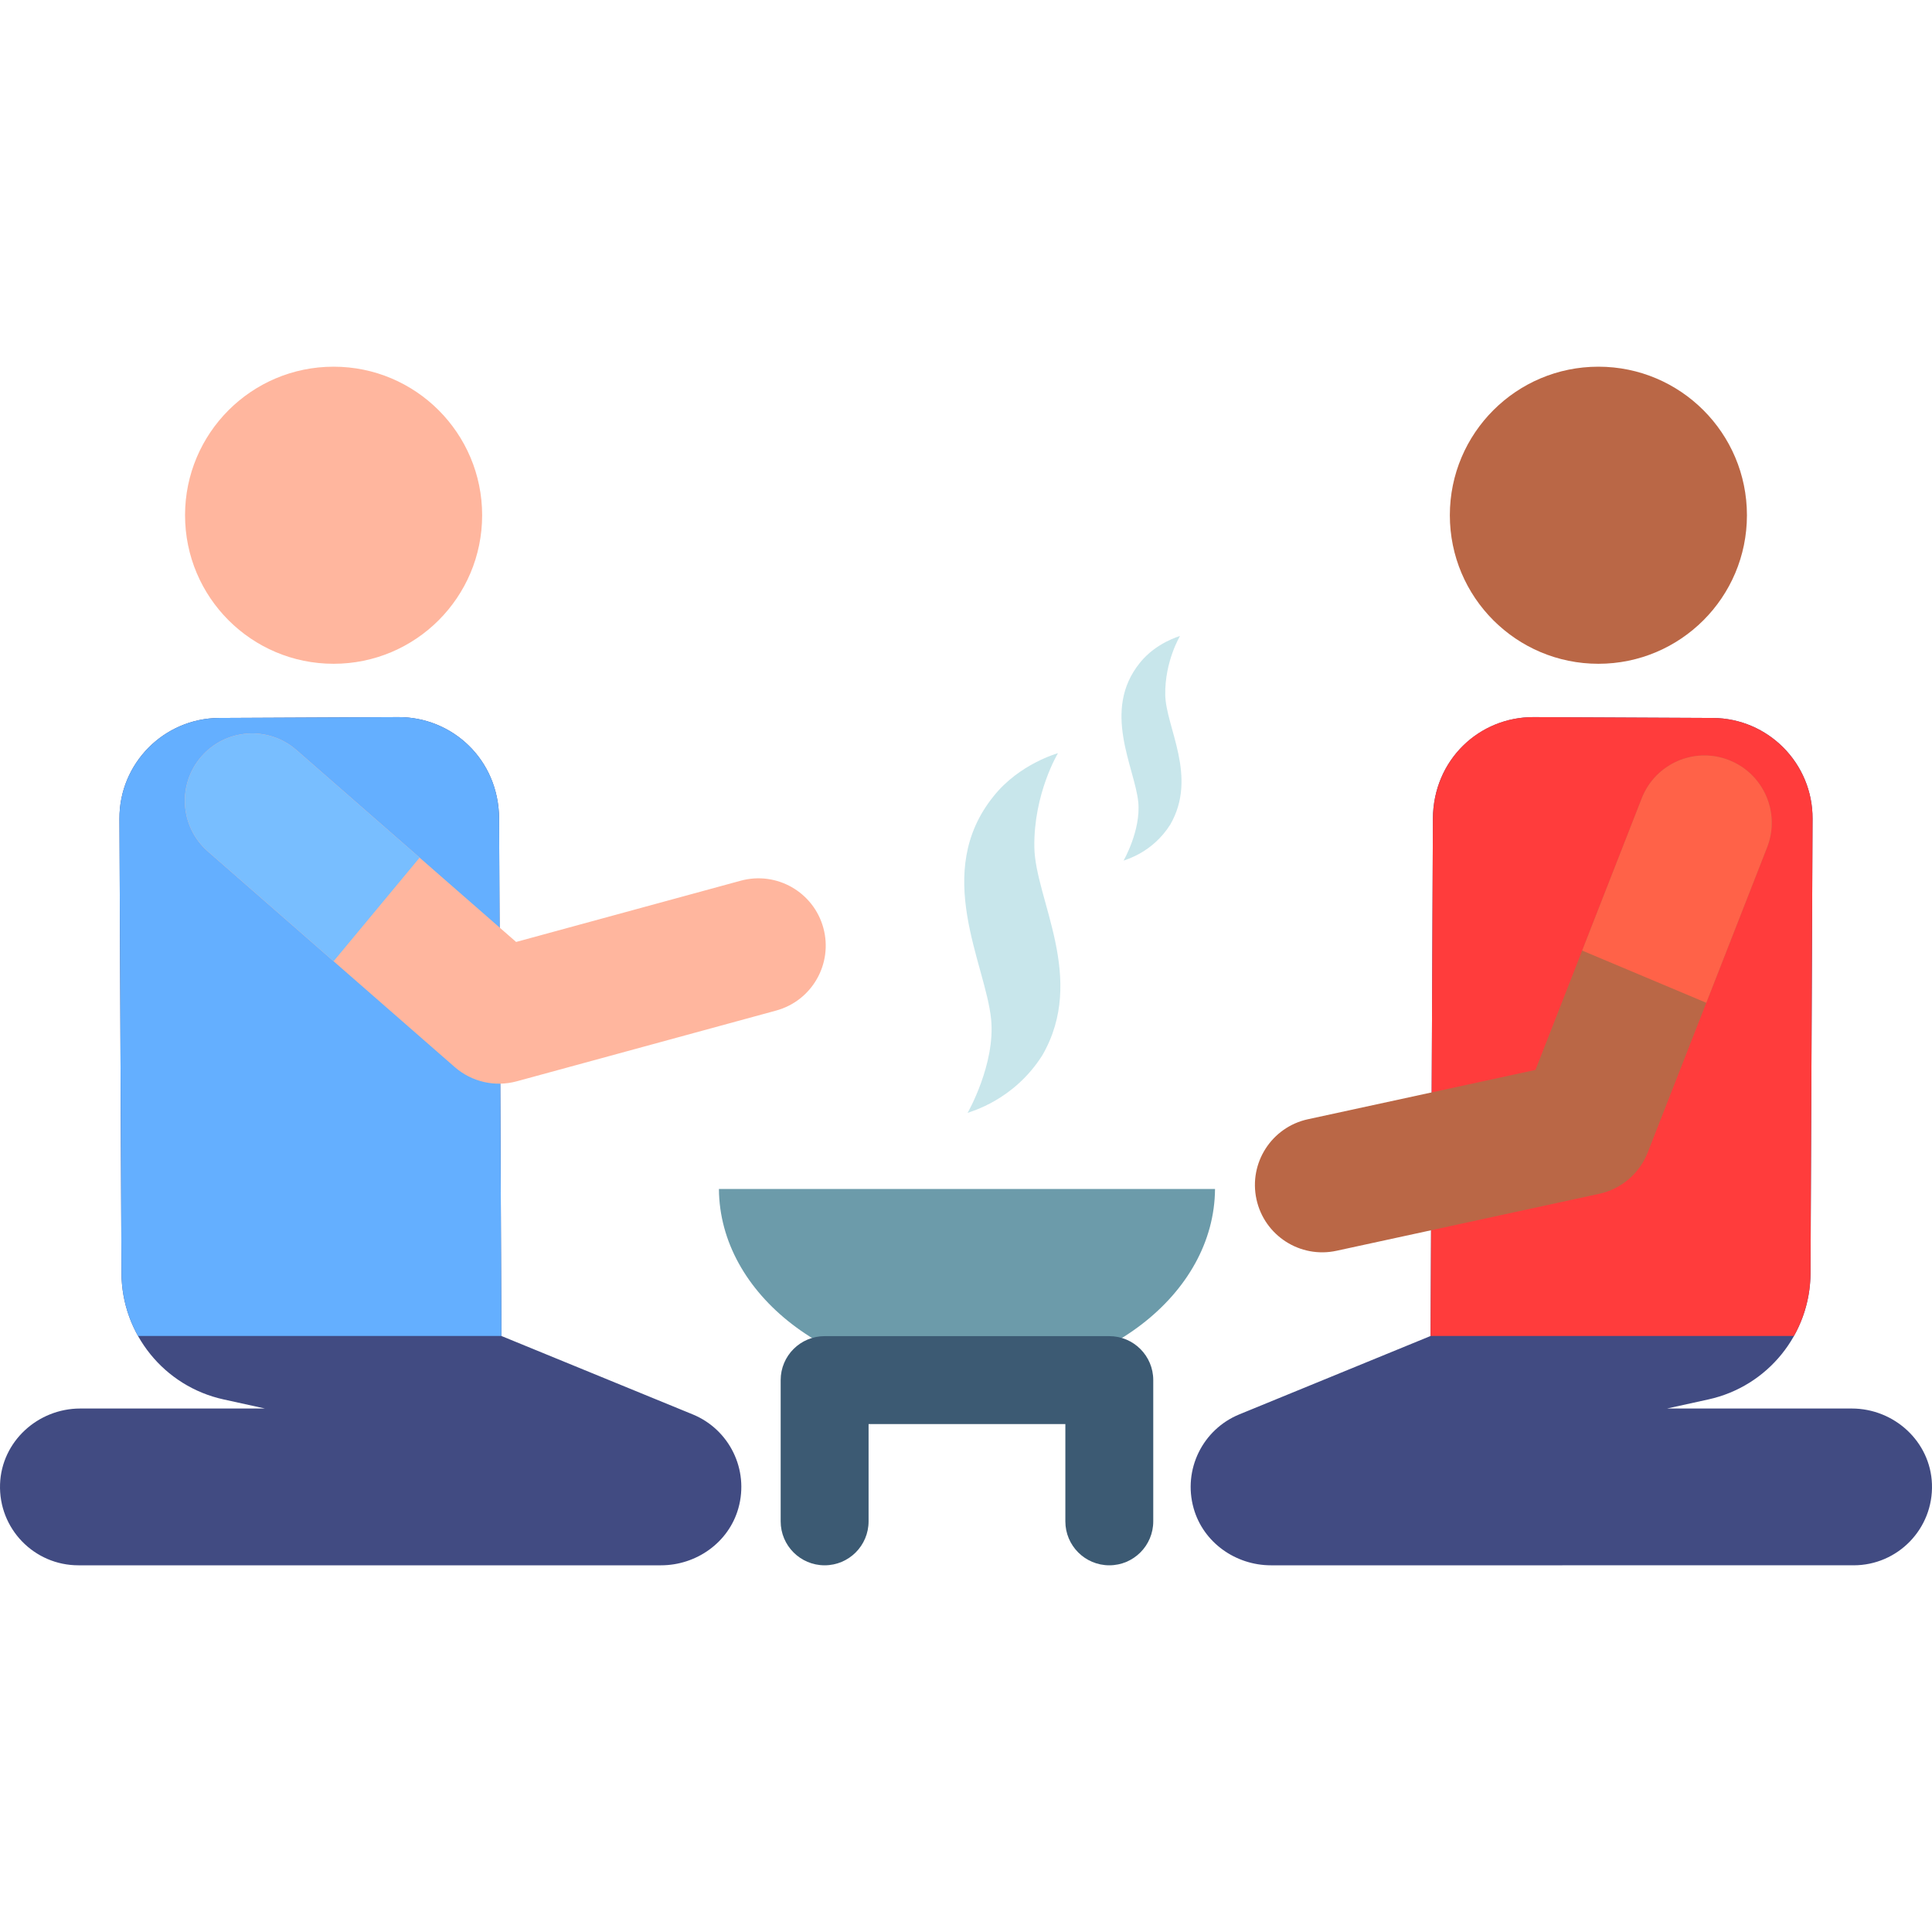 <?xml version="1.0" encoding="iso-8859-1"?>
<!-- Generator: Adobe Illustrator 19.0.0, SVG Export Plug-In . SVG Version: 6.00 Build 0)  -->
<svg version="1.1" id="Capa_1" xmlns="http://www.w3.org/2000/svg" xmlns:xlink="http://www.w3.org/1999/xlink" x="0px" y="0px"
	 viewBox="0 0 512.001 512.001" style="enable-background:new 0 0 512.001 512.001;" xml:space="preserve">
<path style="fill:#414B82;" d="M183.565,374.825l-50.686-20.775l-0.612-137.032c-0.071-15.897-12.576-27.044-26.723-26.976
	l-47.423,0.226c-14.684,0.07-26.532,12.028-26.467,26.712l0.538,120.4c0.072,16.113,11.307,30.022,27.044,33.48l10.982,2.413H21.274
	c-11.265,0-20.86,8.76-21.26,20.018c-0.42,11.82,9.037,21.533,20.762,21.533h154.382c9.409,0,17.964-6.054,20.516-15.11
	C198.567,389.445,193.268,378.803,183.565,374.825z"/>
<path style="fill:#64AFFF;" d="M31.655,216.98l0.541,120.54c0.051,5.953,1.624,11.602,4.386,16.529h96.297l-0.612-137.032
	c-0.072-16.046-12.731-27.045-26.723-26.976l-47.423,0.226C43.437,190.338,31.589,202.296,31.655,216.98z"/>
<g>
	<circle style="fill:#FFB69E;" cx="88.406" cy="136.543" r="39.366"/>
	<path style="fill:#FFB69E;" d="M205.682,267.81l-68.747,18.75c-5.763,1.571-11.928,0.154-16.427-3.775l-65.416-57.147
		c-7.419-6.48-8.179-17.748-1.697-25.167c6.476-7.423,17.748-8.179,25.167-1.697l58.215,50.855l59.521-16.233
		c9.503-2.592,19.308,3.01,21.9,12.515C220.786,255.402,215.194,265.217,205.682,267.81z"/>
</g>
<path style="fill:#78BEFF;" d="M111.2,227.287l-32.64-28.514c-7.419-6.48-18.691-5.725-25.167,1.697
	c-6.48,7.419-5.721,18.686,1.697,25.167l33.317,29.105L111.2,227.287z"/>
<path style="fill:#414B82;" d="M328.436,374.825l50.686-20.775l0.612-137.032c0.071-15.897,12.576-27.044,26.723-26.976
	l47.423,0.226c14.684,0.07,26.532,12.028,26.467,26.712l-0.538,120.4c-0.072,16.113-11.307,30.022-27.045,33.48l-10.982,2.413
	h48.945c11.265,0,20.86,8.76,21.26,20.018c0.42,11.82-9.037,21.533-20.762,21.533H336.842c-9.409,0-17.964-6.054-20.516-15.11
	C313.433,389.445,318.732,378.803,328.436,374.825z"/>
<path style="fill:#FF3C3C;" d="M480.346,216.98l-0.541,120.54c-0.051,5.953-1.624,11.602-4.386,16.529h-96.297l0.612-137.032
	c0.069-15.498,12.097-27.049,26.723-26.976l47.423,0.226C468.564,190.338,480.412,202.296,480.346,216.98z"/>
<g>
	<circle style="fill:#BA6746;" cx="423.591" cy="136.543" r="39.366"/>
	<path style="fill:#BA6746;" d="M354.186,331.47l69.64-15.102c5.837-1.266,10.652-5.369,12.83-10.931l31.65-80.891
		c3.589-9.173-0.938-19.52-10.111-23.109c-9.171-3.595-19.52,0.938-23.109,10.111l-28.166,71.985l-60.295,13.076
		c-9.627,2.088-15.738,11.583-13.65,21.211C335.06,327.435,344.551,333.56,354.186,331.47z"/>
</g>
<path style="fill:#FF6248;" d="M419.293,251.91l15.792-40.361c3.589-9.173,13.938-13.706,23.109-10.111
	c9.173,3.589,13.7,13.936,10.111,23.109l-16.12,41.198L419.293,251.91z"/>
<g>
	<path style="fill:#C8E6EB;" d="M274.112,224.526c-0.215-14.21,6.265-24.931,6.265-24.931c-0.12,0.055-10.182,2.809-17.026,11.364
		c-16.399,20.254-2.143,44.437-0.693,59.156c1.172,11.9-6.239,24.827-6.239,24.827c0.694-0.377,12.211-3.232,19.831-15.315
		C288.01,259.225,274.32,238.309,274.112,224.526z"/>
	<path style="fill:#C8E6EB;" d="M308.804,184.117c-0.134-8.871,3.911-15.564,3.911-15.564c-0.075,0.034-6.357,1.753-10.629,7.095
		c-10.237,12.644-1.338,27.741-0.433,36.929c0.732,7.429-3.895,15.499-3.895,15.499c0.433-0.234,7.623-2.018,12.38-9.561
		C317.481,205.778,308.935,192.722,308.804,184.117z"/>
</g>
<path style="fill:#6C9BAA;" d="M190.523,315.098c0.192,27.994,29.545,50.642,65.735,50.642c36.19,0,65.543-22.649,65.735-50.642
	H190.523z"/>
<path style="fill:#3C5A73;" d="M293.978,414.824c-6.433,0-11.648-5.214-11.648-11.648v-25.789h-52.147v25.789
	c0,6.433-5.214,11.648-11.648,11.648c-6.433,0-11.648-5.214-11.648-11.648V365.74c0-6.433,5.214-11.648,11.648-11.648h75.442
	c6.433,0,11.648,5.214,11.648,11.648v37.436C305.626,409.609,300.411,414.824,293.978,414.824z"/>
<g>
</g>
<g>
</g>
<g>
</g>
<g>
</g>
<g>
</g>
<g>
</g>
<g>
</g>
<g>
</g>
<g>
</g>
<g>
</g>
<g>
</g>
<g>
</g>
<g>
</g>
<g>
</g>
<g>
</g>
</svg>
